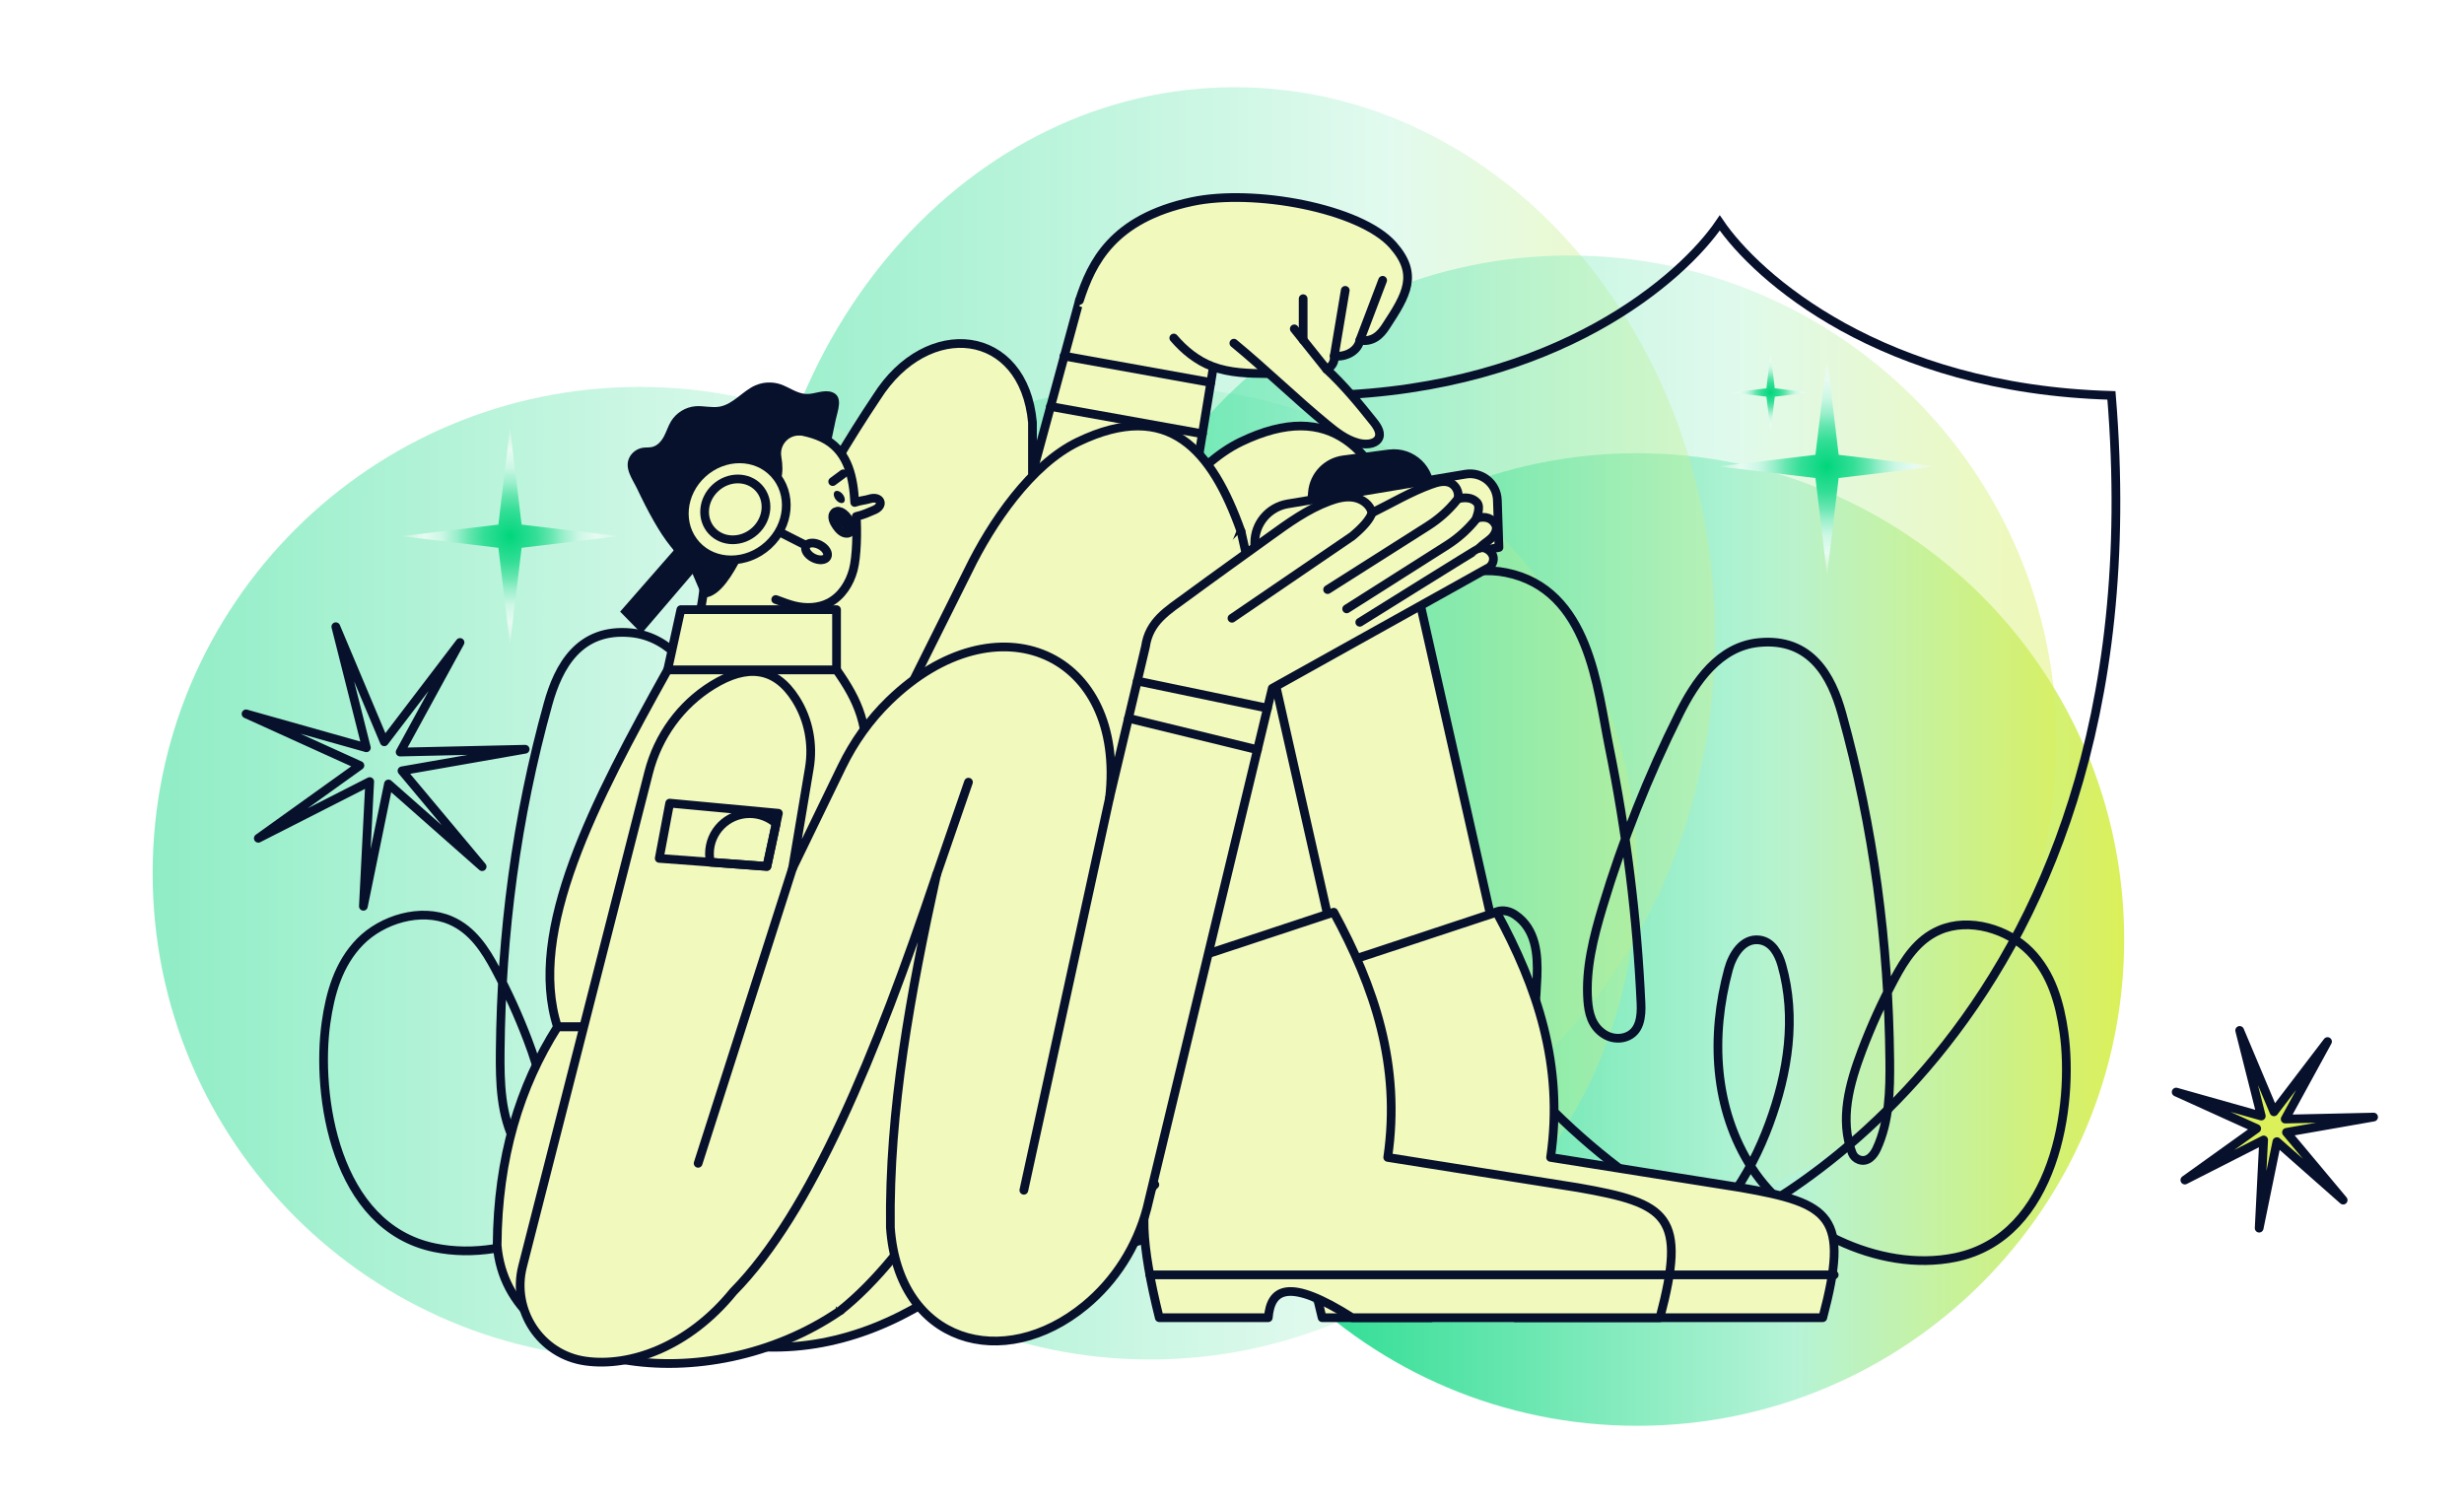 <svg width="565" height="345" viewBox="0 0 565 345" fill="none" xmlns="http://www.w3.org/2000/svg">
<g clip-path="url(#clip0_151_905)">
<g filter="url(#filter0_f_151_905)">
<path d="M375.4 326.939C437.077 326.939 487.077 277.017 487.077 215.436C487.077 153.854 437.077 103.932 375.4 103.932C313.722 103.932 263.723 153.854 263.723 215.436C263.723 277.017 313.722 326.939 375.4 326.939Z" fill="url(#paint0_linear_151_905)"/>
</g>
<g opacity="0.4" filter="url(#filter1_f_151_905)">
<path d="M283.161 271.731C343.951 271.731 393.232 215.379 393.232 145.866C393.232 76.352 343.951 20 283.161 20C222.37 20 173.09 76.352 173.09 145.866C173.09 215.379 222.37 271.731 283.161 271.731Z" fill="url(#paint1_linear_151_905)"/>
</g>
<g opacity="0.44" filter="url(#filter2_f_151_905)">
<path d="M263.724 311.731C325.401 311.731 375.401 261.809 375.401 200.228C375.401 138.646 325.401 88.725 263.724 88.725C202.046 88.725 152.047 138.646 152.047 200.228C152.047 261.809 202.046 311.731 263.724 311.731Z" fill="url(#paint2_linear_151_905)"/>
</g>
<g opacity="0.44" filter="url(#filter3_f_151_905)">
<path d="M146.677 311.731C208.355 311.731 258.354 261.809 258.354 200.228C258.354 138.646 208.355 88.725 146.677 88.725C84.999 88.725 35 138.646 35 200.228C35 261.809 84.999 311.731 146.677 311.731Z" fill="url(#paint3_linear_151_905)"/>
</g>
<g opacity="0.44" filter="url(#filter4_f_151_905)">
<path d="M359.903 281.596C421.581 281.596 471.58 231.674 471.58 170.092C471.58 108.511 421.581 58.589 359.903 58.589C298.226 58.589 248.226 108.511 248.226 170.092C248.226 231.674 298.226 281.596 359.903 281.596Z" fill="url(#paint4_linear_151_905)"/>
</g>
<path d="M301.978 205.15C302.053 188.817 305.165 172.498 311.161 157.002C313.795 150.198 317.105 143.38 322.85 138.186C328.596 132.992 337.238 129.678 345.352 131.305C364.507 135.15 366.271 157.95 368.977 171.244C372.935 190.695 375.382 210.374 376.285 230.106C376.42 233.058 376.096 236.679 372.75 237.8C371.092 238.355 369.22 238.048 367.801 237.124C364.934 235.256 364.278 232.231 364.073 229.359C363.556 222.127 365.386 214.929 367.493 207.914C372.032 192.803 377.915 177.991 385.071 163.649C388.704 156.368 394.157 148.234 403.305 147.342C415.253 146.178 419.981 155.109 422.348 163.612C429.646 189.826 433.06 216.281 433.326 243.2C433.394 250.042 433.261 257.069 430.33 263.429C429.643 264.918 428.253 266.636 426.284 265.926C425.526 265.652 424.973 265.077 424.715 264.406C421.774 256.767 424.066 248.514 426.923 240.947C429.038 235.345 431.523 229.848 434.377 224.493C436.725 220.087 439.632 215.503 444.655 213.314C451.573 210.298 460.453 213.082 465.456 218.181C470.46 223.279 472.33 230.111 473.264 236.736C475.599 253.317 471.282 283.571 448.425 288.329C430.522 292.056 410.282 281.072 401.768 267.917C392.924 254.252 392.23 237.524 396.349 222.288C397.231 219.024 399.588 215.038 403.437 215.537C406.391 215.92 407.863 218.788 408.574 221.285C411.975 233.248 410.024 245.948 405.69 257.686C401.284 269.613 393.917 281.37 381.654 288.097C369.393 294.823 351.465 294.933 341.561 285.769C335.486 280.147 333.325 272.222 332.108 264.617C329.27 246.893 330.493 228.134 340.001 212.222C341.092 210.395 342.66 208.374 345.475 208.928C346.196 209.07 346.852 209.387 347.433 209.78C352.23 213.029 352.647 218.855 352.447 224.001C352.03 234.731 350.346 245.425 347.431 255.865C345.918 261.278 344.04 266.695 340.654 271.44C334.365 280.251 323.139 286.028 311.305 287.82C310.886 287.883 310.468 287.942 310.047 287.995C291.85 290.339 274.418 280.763 269.058 265.614C267.475 261.136 266.089 256.69 265.507 253.437C263.074 239.843 262.063 226.419 263.69 212.679C264.111 209.129 264.735 205.456 267.015 202.475C269.295 199.495 273.687 197.42 277.635 198.51C280.339 199.256 282.327 201.326 283.39 203.591C284.452 205.858 284.722 208.331 284.98 210.765C286.639 226.4 285.009 241.039 280.94 256.409C278.828 264.388 276.184 275.958 268.16 281.327C259.781 286.934 246.63 287.087 236.72 285.587C224.887 283.795 213.66 278.018 207.371 269.207C203.985 264.462 202.106 259.045 200.594 253.632C197.678 243.193 195.993 232.5 195.577 221.768C195.377 216.621 195.793 210.796 200.592 207.547C201.173 207.152 201.829 206.837 202.55 206.695C205.365 206.141 206.932 208.162 208.024 209.989C217.531 225.899 218.755 244.66 215.917 262.384C214.7 269.991 212.539 277.915 206.463 283.536C196.559 292.698 178.632 292.589 166.371 285.864C154.109 279.139 146.74 267.38 142.335 255.453C137.999 243.715 136.048 231.015 139.45 219.052C140.16 216.555 141.633 213.687 144.588 213.304C148.437 212.805 150.794 216.791 151.676 220.055C155.793 235.291 155.101 252.019 146.256 265.684C137.743 278.839 117.503 289.823 99.599 286.094C76.743 281.335 72.426 251.082 74.761 234.501C75.694 227.876 77.565 221.045 82.568 215.946C87.572 210.847 96.452 208.064 103.369 211.079C108.394 213.269 111.3 217.852 113.647 222.259C116.443 227.506 118.885 232.888 120.973 238.373C123.761 245.695 126.081 253.682 123.672 261.146C123.222 262.537 122.268 264.149 120.32 263.814C119.399 263.656 118.646 263.084 118.261 262.347C114.781 255.69 114.626 248.224 114.699 240.967C114.965 214.048 118.378 187.593 125.676 161.379C128.044 152.876 132.773 143.943 144.72 145.109C153.867 146.001 159.321 154.136 162.954 161.416C170.11 175.758 175.992 190.57 180.531 205.681C182.639 212.697 184.469 219.894 183.951 227.126C183.745 229.998 183.089 233.023 180.223 234.891C178.804 235.815 176.934 236.121 175.275 235.567C171.929 234.448 171.605 230.827 171.74 227.873C172.645 208.141 175.089 188.462 179.048 169.011C181.754 155.717 183.518 132.917 202.672 129.072C210.786 127.443 219.429 130.759 225.174 135.953C230.92 141.147 234.23 147.965 236.863 154.769C242.86 170.265 245.972 186.583 246.046 202.917C244.785 185.06 247.767 167.488 252.717 150.113C254.673 143.248 257.208 136.307 262.282 130.748C267.357 125.191 275.464 121.22 283.603 122.161C286.576 122.505 289.498 123.518 291.671 125.298C295.38 128.34 296.38 133.028 297.112 137.389C300.7 158.734 301.835 183.582 301.982 205.15H301.978Z" stroke="#08112C" stroke-width="2" stroke-linecap="round" stroke-linejoin="round"/>
<path d="M418.945 82L421.606 104.292L443.89 106.95L421.606 109.612L418.945 131.9L416.284 109.612L394 106.95L416.284 104.292L418.945 82Z" fill="url(#paint5_radial_151_905)"/>
<path d="M406 80.996L406.96 89.039L415 89.998L406.96 90.959L406 99L405.04 90.959L397 89.998L405.04 89.039L406 80.996Z" fill="url(#paint6_radial_151_905)"/>
<path d="M110.556 198.726L89.071 179.764L83.323 207.812L84.776 179.219L59.229 192.22L82.525 175.528L56.417 163.69L84.011 171.467L77.004 143.705L88.118 170.096L105.486 147.316L91.753 172.448L120.419 171.802L92.177 176.75L110.556 198.726Z" stroke="#08112C" stroke-width="2" stroke-linecap="round" stroke-linejoin="round"/>
<path d="M537.293 275.193L522.097 261.782L518.03 281.62L519.059 261.395L500.99 270.591L517.466 258.784L499 250.412L518.519 255.912L513.561 236.277L521.423 254.943L533.709 238.832L523.993 256.606L544.269 256.15L524.293 259.65L537.293 275.193Z" fill="#DBF059"/>
<path d="M537.293 275.193L522.097 261.782L518.03 281.62L519.059 261.395L500.99 270.591L517.466 258.784L499 250.412L518.519 255.912L513.561 236.277L521.423 254.943L533.709 238.832L523.993 256.606L544.269 256.15L524.293 259.65L537.293 275.193Z" stroke="#08112C" stroke-width="2" stroke-linecap="round" stroke-linejoin="round"/>
<path d="M116.945 98L119.606 120.292L141.89 122.95L119.606 125.612L116.945 147.9L114.284 125.612L92 122.95L114.284 120.292L116.945 98Z" fill="url(#paint7_radial_151_905)"/>
<path d="M394.348 282C394.348 282 496.482 239.978 484.155 90.666C431.357 89.181 402.742 63.48 394.348 51.114C385.969 63.48 357.34 89.181 304.556 90.666C292.215 239.978 394.348 282 394.348 282Z" stroke="#08112C" stroke-width="2"/>
<path d="M176.446 135.114C180.922 125.363 186.098 115.387 191.647 105.979C194.627 100.925 197.75 95.957 201.015 91.082C212.653 72.636 234.769 75.18 236.746 96.868V108.516L247.521 68.883L280.377 71.008L254.095 231.334L193.414 234.784L136.776 224.023L176.446 135.116V135.114Z" fill="#F1F9BD"/>
<path d="M176.446 135.114C180.922 125.363 186.098 115.387 191.647 105.979C194.627 100.925 197.75 95.957 201.015 91.082C212.653 72.636 234.769 75.18 236.746 96.868V108.516L247.521 68.883L280.377 71.008L254.095 231.334L193.414 234.784L136.776 224.023L176.446 135.116V135.114Z" stroke="#08112C" stroke-width="2" stroke-linecap="round" stroke-linejoin="round"/>
<path d="M174.544 262.694L259.416 130.732C264.642 119.969 273.769 106.482 284.566 101.303C305.42 91.299 315.302 103.293 321.908 121.853C292 194.333 244.596 310.705 175.853 308.907L174.542 262.694H174.544Z" fill="#F1F9BD"/>
<path d="M174.544 262.694L259.416 130.732C264.642 119.969 273.769 106.482 284.566 101.303C305.42 91.299 315.302 103.293 321.908 121.853C292 194.333 244.596 310.705 175.853 308.907L174.542 262.694H174.544Z" stroke="#08112C" stroke-width="2" stroke-linecap="round" stroke-linejoin="round"/>
<path d="M321.908 121.854L347.399 234.781L297.917 245.923L278.853 165.093L321.908 121.854Z" fill="#F1F9BD"/>
<path d="M321.908 121.854L347.399 234.781L297.917 245.923L278.853 165.093" stroke="#08112C" stroke-width="2" stroke-linecap="round" stroke-linejoin="round"/>
<path d="M291.437 226.272L343.175 209.174C352.427 226.18 358.651 244.212 355.552 265.399L399.111 272.316C419.909 275.951 424.176 278.754 417.968 302.151H347.401C332.774 292.862 328.723 295.533 328.162 302.151H303.166C298.965 285.35 298.452 274.879 302.153 271.644C287.775 260.434 288.395 247.097 291.435 226.272H291.437Z" fill="#F1F9BD"/>
<path d="M291.437 226.272L343.175 209.174C352.427 226.18 358.651 244.212 355.552 265.399L399.111 272.316C419.909 275.951 424.176 278.754 417.968 302.151H347.401C332.774 292.862 328.723 295.533 328.162 302.151H303.166C298.965 285.35 298.452 274.879 302.153 271.644C287.775 260.434 288.395 247.097 291.435 226.272H291.437Z" stroke="#08112C" stroke-width="2" stroke-linecap="round" stroke-linejoin="round"/>
<path d="M153.097 153.593C136.289 183.737 120.777 213.439 127.833 235.472H186.992C201.678 175.759 201.876 167.906 191.818 153.593H153.097Z" fill="#F1F9BD"/>
<path d="M153.097 153.593C136.289 183.737 120.777 213.439 127.833 235.472H186.992C201.678 175.759 201.876 167.906 191.818 153.593H153.097Z" stroke="#08112C" stroke-width="2" stroke-linecap="round" stroke-linejoin="round"/>
<path d="M127.833 235.471C119.211 249.053 114.129 265.381 113.995 285.553C116.383 314.461 162.176 321.56 192.752 300.476L186.99 235.473H127.832L127.833 235.471Z" fill="#F1F9BD"/>
<path d="M127.833 235.471C119.211 249.053 114.129 265.381 113.995 285.553C116.383 314.461 162.176 321.56 192.752 300.476L186.99 235.473H127.832L127.833 235.471Z" stroke="#08112C" stroke-width="2" stroke-linecap="round" stroke-linejoin="round"/>
<path d="M153.731 267.671L222.073 130.733C227.299 119.971 236.425 106.484 247.223 101.305C268.077 91.3 277.958 103.295 284.564 121.855C254.656 194.335 225.166 274.599 192.75 300.476L153.729 267.673L153.731 267.671Z" fill="#F1F9BD"/>
<path d="M153.731 267.671L222.073 130.733C227.299 119.971 236.426 106.484 247.223 101.305C268.077 91.3 277.958 103.295 284.565 121.855C254.656 194.335 225.166 274.599 192.75 300.476" stroke="#08112C" stroke-width="2" stroke-linecap="round" stroke-linejoin="round"/>
<path d="M284.567 121.854L310.058 234.781L260.576 245.923L241.51 165.093L284.567 121.854Z" fill="#F1F9BD"/>
<path d="M284.567 121.854L310.058 234.781L260.576 245.923L241.51 165.093" stroke="#08112C" stroke-width="2" stroke-linecap="round" stroke-linejoin="round"/>
<path d="M254.093 226.272L305.831 209.174C315.084 226.18 321.308 244.212 318.209 265.399L361.768 272.316C382.566 275.951 386.832 278.754 380.624 302.151H310.058C295.431 292.862 291.38 295.533 290.819 302.151H265.822C261.622 285.35 261.109 274.879 264.81 271.644C250.431 260.434 251.052 247.097 254.092 226.272H254.093Z" fill="#F1F9BD"/>
<path d="M254.093 226.272L305.831 209.174C315.084 226.18 321.308 244.212 318.209 265.399L361.768 272.316C382.566 275.951 386.832 278.754 380.624 302.151H310.058C295.431 292.862 291.38 295.533 290.819 302.151H265.822C261.622 285.35 261.109 274.879 264.81 271.644C250.431 260.434 251.052 247.097 254.092 226.272H254.093Z" stroke="#08112C" stroke-width="2" stroke-linecap="round" stroke-linejoin="round"/>
<path d="M319.364 56.152C311.898 47.748 287.469 43.198 273.3 46.237C255.092 50.143 249.988 60.542 247.523 70.242L269.154 77.506C271.484 80.23 274.419 82.694 278.079 84.065C281.97 85.522 286.368 85.645 290.633 85.669L282.933 78.69C290.013 84.503 297.094 91.431 304.173 97.245C306.307 98.998 308.554 100.809 311.406 101.575C313.017 102.008 315.121 101.933 315.986 100.72C316.863 99.489 315.926 97.94 314.978 96.747C311.664 92.58 308.189 88.369 304.177 84.651C305.504 84.115 306.091 82.864 305.941 81.641C308.786 81.964 311.482 80.32 311.846 77.949C313.032 78.311 314.399 77.997 315.41 77.368C316.419 76.737 317.127 75.83 317.735 74.909C322.573 67.558 325.352 62.891 319.365 56.152H319.364Z" fill="#F1F9BD"/>
<path d="M247.521 68.882C250.314 60.252 255.09 50.143 273.298 46.239C287.467 43.2 311.896 47.751 319.362 56.153C325.349 62.891 322.569 67.56 317.732 74.911C317.125 75.834 316.417 76.74 315.406 77.369C314.397 78.001 313.028 78.314 311.843 77.951C311.48 80.322 308.782 81.966 305.938 81.642C306.088 82.864 305.501 84.117 304.174 84.653C308.186 88.369 311.661 92.582 314.974 96.749C315.924 97.942 316.861 99.49 315.982 100.722C315.118 101.934 313.013 102.01 311.403 101.577C308.548 100.811 306.304 99.001 304.169 97.246C297.089 91.433 290.008 84.505 282.929 78.691" stroke="#08112C" stroke-width="2" stroke-linecap="round" stroke-linejoin="round"/>
<path d="M290.631 85.671C286.366 85.646 281.968 85.524 278.077 84.067C274.415 82.695 271.481 80.232 269.152 77.508" stroke="#08112C" stroke-width="2" stroke-linecap="round" stroke-linejoin="round"/>
<path d="M304.177 84.653L296.784 75.409" stroke="#08112C" stroke-width="2" stroke-linecap="round" stroke-linejoin="round"/>
<path d="M305.941 81.642L308.466 66.581" stroke="#08112C" stroke-width="2" stroke-linecap="round" stroke-linejoin="round"/>
<path d="M311.844 77.951L317.042 64.277" stroke="#08112C" stroke-width="2" stroke-linecap="round" stroke-linejoin="round"/>
<path d="M298.815 77.951V68.495" stroke="#08112C" stroke-width="2" stroke-linecap="round" stroke-linejoin="round"/>
<path d="M300.48 118.494L300.946 112.908C301.267 109.052 304.24 105.943 308.083 105.442L318.541 104.082C323.746 103.406 328.247 107.703 327.803 112.924L327.681 114.368L300.48 118.493V118.494Z" fill="#08112C"/>
<path d="M300.48 118.494L300.946 112.908C301.267 109.052 304.24 105.943 308.083 105.442L318.541 104.082C323.746 103.406 328.247 107.703 327.803 112.924L327.681 114.368L300.48 118.493V118.494Z" stroke="#08112C" stroke-width="2" stroke-linecap="round" stroke-linejoin="round"/>
<path d="M287.722 135.475V124.45C287.722 120.037 290.916 116.269 295.275 115.542L336.054 108.727C339.789 108.102 343.222 110.905 343.349 114.684L343.718 125.533L287.722 135.475Z" fill="#F1F9BD"/>
<path d="M287.722 135.475V124.45C287.722 120.037 290.916 116.269 295.275 115.542L336.054 108.727C339.789 108.102 343.222 110.905 343.349 114.684L343.718 125.533L287.722 135.475V135.475Z" stroke="#08112C" stroke-width="2" stroke-linecap="round" stroke-linejoin="round"/>
<path d="M339.242 125.694C339.982 124.828 341.014 124.269 341.852 123.498C342.691 122.727 343.357 121.57 343.016 120.483C342.22 118.817 340.727 118.271 338.551 118.823C338.361 118.934 339.733 116.337 338.626 115.176C337.519 114.016 335.867 114.003 334.303 114.367C334.685 112.919 333.854 111.251 332.468 110.683C331.081 110.115 329.509 110.596 328.098 111.105C323.491 112.765 319 115.434 314.609 117.599C314.193 115.719 312.358 114.396 310.457 114.072C308.556 113.748 306.61 114.246 304.804 114.917C299.807 116.773 295.419 119.935 291.101 123.059C284.803 127.615 278.466 132.123 272.204 136.731C267.743 140.013 263.495 142.448 262.657 148.301L254.424 182.942C258.206 149.641 228.632 136.666 203.88 160.692C199.396 165.044 195.757 170.186 193.03 175.805L181.738 199.078L185.58 176.149C186.5 170.667 185.434 165.013 182.46 160.315C177.797 152.948 171.355 152.202 163.401 157.089C156.079 161.587 150.865 168.829 148.742 177.146L119.828 290.391C117.258 300.456 123.934 310.646 134.236 312.098C144.569 313.555 157.949 308.751 168.154 296.188C186.008 278.066 200.825 241.931 214.758 200.547C208.831 227.526 203.824 254.505 204.167 281.468C206.023 307.999 230.057 314.812 248.814 299.352C255.752 293.633 260.659 285.83 262.984 277.15L291.725 157.839L340.998 130.36C342.125 129.92 342.75 128.497 342.312 127.372C341.873 126.247 340.369 125.256 339.24 125.693L339.242 125.694Z" fill="#F1F9BD"/>
<path d="M339.242 125.694C339.982 124.828 341.014 124.269 341.852 123.498C342.691 122.727 343.357 121.57 343.016 120.483C342.22 118.817 340.727 118.271 338.551 118.823C338.361 118.934 339.733 116.337 338.626 115.176C337.519 114.016 335.867 114.003 334.303 114.367C334.685 112.919 333.854 111.251 332.468 110.683C331.081 110.115 329.509 110.596 328.098 111.105C323.491 112.765 319 115.434 314.609 117.599C314.193 115.719 312.358 114.396 310.457 114.072C308.556 113.748 306.61 114.246 304.804 114.917C299.807 116.773 295.419 119.935 291.101 123.059C284.803 127.615 278.466 132.123 272.204 136.731C267.743 140.013 263.495 142.448 262.657 148.301L254.424 182.942C258.206 149.641 228.632 136.666 203.88 160.692C199.396 165.044 195.757 170.186 193.03 175.805L181.738 199.078L185.58 176.149C186.5 170.667 185.434 165.013 182.46 160.315C177.797 152.948 171.355 152.202 163.401 157.089C156.079 161.587 150.865 168.829 148.742 177.146L119.828 290.391C117.258 300.456 123.934 310.646 134.236 312.098C144.569 313.555 157.949 308.751 168.154 296.188C186.008 278.066 200.825 241.931 214.758 200.547C208.831 227.526 203.824 254.505 204.167 281.468C206.023 307.999 230.057 314.812 248.814 299.352C255.752 293.633 260.659 285.83 262.984 277.15L291.725 157.839L340.998 130.36C342.125 129.92 342.75 128.497 342.312 127.372C341.873 126.247 340.369 125.256 339.24 125.693L339.242 125.694Z" stroke="#08112C" stroke-width="2" stroke-linecap="round" stroke-linejoin="round"/>
<path d="M181.739 199.08L160.083 266.752" stroke="#08112C" stroke-width="2" stroke-linecap="round" stroke-linejoin="round"/>
<path d="M254.425 182.943L234.771 272.929" stroke="#08112C" stroke-width="2" stroke-linecap="round" stroke-linejoin="round"/>
<path d="M214.761 200.55L222.073 179.353" stroke="#08112C" stroke-width="2" stroke-linecap="round" stroke-linejoin="round"/>
<path d="M314.611 117.601C314.132 119.001 312.719 120.748 310.058 122.96L282.493 141.766" stroke="#08112C" stroke-width="2" stroke-linecap="round" stroke-linejoin="round"/>
<path d="M334.304 114.37L334.078 114.65C332.205 116.983 329.957 118.992 327.428 120.597L304.425 135.193" stroke="#08112C" stroke-width="2" stroke-linecap="round" stroke-linejoin="round"/>
<path d="M338.674 118.792L338.448 119.072C336.574 121.405 334.326 123.414 331.798 125.02L308.794 139.616" stroke="#08112C" stroke-width="2" stroke-linecap="round" stroke-linejoin="round"/>
<path d="M339.241 125.694C339.015 125.694 311.798 142.691 311.798 142.691" stroke="#08112C" stroke-width="2" stroke-linecap="round" stroke-linejoin="round"/>
<path d="M177.976 188.848L175.855 198.672L162.884 197.706C162.75 197.083 162.681 196.438 162.681 195.776C162.681 190.69 166.811 186.569 171.903 186.569C174.228 186.569 176.352 187.428 177.976 188.848Z" stroke="#08112C" stroke-width="2" stroke-linecap="round" stroke-linejoin="round"/>
<path d="M178.487 186.483L177.976 188.848L175.855 198.672L162.884 197.706L151.167 196.832L153.559 184.16L178.487 186.483Z" stroke="#08112C" stroke-width="2" stroke-linecap="round" stroke-linejoin="round"/>
<path d="M161.602 129.941C161.694 137.653 159.846 144.888 156.489 151.753L186.157 153.593C187.52 149.143 187.497 142.494 187.025 135.132L161.602 129.943V129.941Z" fill="#F1F9BD"/>
<path d="M161.602 129.941C161.694 137.653 159.846 144.888 156.489 151.753L186.157 153.593C187.52 149.143 187.497 142.494 187.025 135.132L161.602 129.943V129.941Z" stroke="#08112C" stroke-width="2" stroke-linecap="round" stroke-linejoin="round"/>
<path d="M170.496 134.035C172.79 135.541 179.401 138.218 182.063 138.886C184.727 139.554 187.656 139.479 190.094 138.217C192.946 136.739 194.82 133.791 195.655 130.692C196.49 127.592 196.563 121.631 196.331 118.43C198.133 118.029 199.412 117.372 200.394 116.975C202.935 115.949 201.961 113.565 199.317 114.426C198.469 114.701 197.316 114.756 195.992 115.212C195.702 109.76 194.58 103.911 189.532 100.902C186.88 99.32 183.744 98.806 180.693 98.32C165.315 95.483 153.919 102.174 153.879 119.177C153.873 121.74 154.498 124.279 155.778 126.499C158.26 130.803 162.124 132.387 170.494 134.035H170.496Z" fill="#F1F9BD"/>
<path d="M177.877 137.47C179.535 138.11 181.073 138.637 182.063 138.886C184.727 139.554 187.656 139.479 190.094 138.217C192.946 136.739 194.82 133.791 195.655 130.692C196.49 127.592 196.563 121.631 196.331 118.43C198.133 118.029 199.412 117.372 200.394 116.975C202.935 115.949 201.961 113.565 199.317 114.426C198.469 114.701 197.316 114.756 195.992 115.212C195.702 109.76 194.58 103.911 189.532 100.902C186.88 99.32 183.744 98.806 180.693 98.32C165.315 95.483 153.919 102.174 153.879 119.177C153.873 121.74 154.498 124.279 155.778 126.499C157.27 129.086 159.261 130.69 162.432 131.917" stroke="#08112C" stroke-width="2" stroke-linecap="round" stroke-linejoin="round"/>
<path d="M195.208 121.586C195.204 121.594 195.201 121.603 195.196 121.611C195.104 121.843 194.945 122.052 194.725 122.173C194.548 122.27 194.342 122.304 194.139 122.299C193.165 122.281 192.405 121.476 191.838 120.686C191.286 119.918 190.383 118.329 191.415 117.525C191.475 117.477 191.542 117.432 191.618 117.39C191.973 117.192 192.421 117.26 192.794 117.419C193.621 117.776 194.206 118.527 194.682 119.291C195.114 119.982 195.498 120.824 195.208 121.586V121.586Z" stroke="#08112C" stroke-width="2" stroke-linecap="round" stroke-linejoin="round"/>
<path d="M195.209 121.586C195.205 121.594 195.202 121.603 195.197 121.611C193.911 120.219 192.435 118.623 191.416 117.525C191.476 117.477 191.543 117.432 191.619 117.39C191.974 117.192 192.422 117.26 192.795 117.419C193.622 117.776 194.207 118.527 194.683 119.291C195.115 119.982 195.499 120.824 195.209 121.586V121.586Z" stroke="#08112C" stroke-width="2" stroke-linecap="round" stroke-linejoin="round"/>
<path d="M193.234 113.346C193.781 114.043 193.871 114.882 193.439 115.22C193.007 115.558 192.212 115.268 191.665 114.572C191.119 113.875 191.028 113.037 191.46 112.698C191.894 112.36 192.688 112.65 193.234 113.346Z" fill="#08112C"/>
<path d="M190.514 101.556C190.884 99.796 191.254 98.035 191.625 96.275C192.039 94.309 193.474 90.937 190.855 89.945C189.902 89.584 188.84 89.702 187.842 89.901C186.844 90.103 185.844 90.384 184.826 90.338C182.719 90.239 180.948 88.779 178.947 88.111C177.077 87.488 174.976 87.586 173.173 88.385C170.253 89.676 168.152 92.678 165.007 93.244C163.193 93.569 161.329 93.009 159.491 93.15C157.216 93.326 155.058 94.647 153.873 96.594C153.22 97.666 152.859 98.888 152.278 100.001C151.698 101.113 150.811 102.171 149.594 102.478C148.899 102.654 148.163 102.567 147.452 102.665C146.132 102.847 144.924 103.708 144.324 104.897C143.065 107.389 145.079 109.929 146.125 112.133C147.309 114.629 148.549 117.102 149.921 119.501C151.088 121.54 152.349 123.543 153.831 125.372C154.442 126.126 155.091 126.853 155.798 127.518C156.198 127.893 157.522 128.581 157.717 129.035L161.136 137.035C167.312 137.279 171.83 123.278 176.848 113.566C179.108 111.612 179.85 108.645 179.163 104.728C178.747 102.35 180.416 100.097 182.824 99.885C184.807 99.711 187.322 100.278 190.177 101.316L190.515 101.559L190.514 101.556Z" fill="#08112C"/>
<path d="M178.486 121.854L184.62 124.965" stroke="#08112C" stroke-width="2" stroke-linecap="round" stroke-linejoin="round"/>
<path d="M189.651 127.679C190.07 126.863 189.327 125.647 187.991 124.964C186.656 124.28 185.234 124.389 184.815 125.205C184.395 126.022 185.138 127.238 186.474 127.921C187.809 128.604 189.232 128.496 189.651 127.679Z" fill="#F1F9BD"/>
<path d="M189.651 127.679C190.07 126.863 189.327 125.647 187.991 124.964C186.656 124.28 185.234 124.389 184.815 125.205C184.395 126.022 185.138 127.238 186.474 127.921C187.809 128.604 189.232 128.496 189.651 127.679Z" stroke="#08112C" stroke-width="2" stroke-linecap="round" stroke-linejoin="round"/>
<path d="M157.89 122.313L142.199 140.253L147.111 145.267L162.889 126.839L157.89 122.313Z" fill="#08112C"/>
<path d="M176.13 125.026C181.075 120.517 181.714 113.179 177.559 108.636C173.403 104.094 166.026 104.068 161.081 108.577C156.137 113.087 155.497 120.425 159.653 124.967C163.809 129.509 171.186 129.536 176.13 125.026Z" fill="#F1F9BD"/>
<path d="M176.13 125.026C181.075 120.517 181.714 113.179 177.559 108.636C173.403 104.094 166.026 104.068 161.081 108.577C156.137 113.087 155.497 120.425 159.653 124.967C163.809 129.509 171.186 129.536 176.13 125.026Z" stroke="#08112C" stroke-width="2" stroke-linecap="round" stroke-linejoin="round"/>
<path d="M173.135 121.751C176.112 119.036 176.497 114.619 173.995 111.885C171.494 109.15 167.053 109.135 164.076 111.849C161.1 114.564 160.714 118.981 163.216 121.716C165.718 124.45 170.158 124.466 173.135 121.751Z" stroke="#08112C" stroke-width="2" stroke-linecap="round" stroke-linejoin="round"/>
<path d="M190.942 110.429L193.361 108.64" stroke="#08112C" stroke-width="2" stroke-linecap="round" stroke-linejoin="round"/>
<path d="M156.123 139.793H191.818V153.593H153.098L156.123 139.793Z" fill="#F1F9BD"/>
<path d="M156.123 139.793H191.818V153.593H153.098L156.123 139.793Z" stroke="#08112C" stroke-width="2" stroke-linecap="round" stroke-linejoin="round"/>
<path d="M260.79 156.161L290.631 162.388" stroke="#08112C" stroke-width="2" stroke-linecap="round" stroke-linejoin="round"/>
<path d="M258.762 164.699L288.335 171.918" stroke="#08112C" stroke-width="2" stroke-linecap="round" stroke-linejoin="round"/>
<path d="M263.656 292.334H420.587" stroke="#08112C" stroke-width="2" stroke-linecap="round" stroke-linejoin="round"/>
<path d="M243.979 81.642L277.638 87.705" stroke="#08112C" stroke-width="2" stroke-linecap="round" stroke-linejoin="round"/>
<path d="M240.869 93.202L275.711 99.468" stroke="#08112C" stroke-width="2" stroke-linecap="round" stroke-linejoin="round"/>
</g>
<defs>
<filter id="filter0_f_151_905" x="203.723" y="43.932" width="343.354" height="343.006" filterUnits="userSpaceOnUse" color-interpolation-filters="sRGB">
<feFlood flood-opacity="0" result="BackgroundImageFix"/>
<feBlend mode="normal" in="SourceGraphic" in2="BackgroundImageFix" result="shape"/>
<feGaussianBlur stdDeviation="30" result="effect1_foregroundBlur_151_905"/>
</filter>
<filter id="filter1_f_151_905" x="113.09" y="-40" width="340.142" height="371.731" filterUnits="userSpaceOnUse" color-interpolation-filters="sRGB">
<feFlood flood-opacity="0" result="BackgroundImageFix"/>
<feBlend mode="normal" in="SourceGraphic" in2="BackgroundImageFix" result="shape"/>
<feGaussianBlur stdDeviation="30" result="effect1_foregroundBlur_151_905"/>
</filter>
<filter id="filter2_f_151_905" x="92.047" y="28.725" width="343.354" height="343.006" filterUnits="userSpaceOnUse" color-interpolation-filters="sRGB">
<feFlood flood-opacity="0" result="BackgroundImageFix"/>
<feBlend mode="normal" in="SourceGraphic" in2="BackgroundImageFix" result="shape"/>
<feGaussianBlur stdDeviation="30" result="effect1_foregroundBlur_151_905"/>
</filter>
<filter id="filter3_f_151_905" x="-25" y="28.725" width="343.354" height="343.006" filterUnits="userSpaceOnUse" color-interpolation-filters="sRGB">
<feFlood flood-opacity="0" result="BackgroundImageFix"/>
<feBlend mode="normal" in="SourceGraphic" in2="BackgroundImageFix" result="shape"/>
<feGaussianBlur stdDeviation="30" result="effect1_foregroundBlur_151_905"/>
</filter>
<filter id="filter4_f_151_905" x="188.226" y="-1.411" width="343.354" height="343.006" filterUnits="userSpaceOnUse" color-interpolation-filters="sRGB">
<feFlood flood-opacity="0" result="BackgroundImageFix"/>
<feBlend mode="normal" in="SourceGraphic" in2="BackgroundImageFix" result="shape"/>
<feGaussianBlur stdDeviation="30" result="effect1_foregroundBlur_151_905"/>
</filter>
<linearGradient id="paint0_linear_151_905" x1="263.723" y1="215.436" x2="487.077" y2="215.436" gradientUnits="userSpaceOnUse">
<stop stop-color="#00D67C"/>
<stop offset="0.661" stop-color="#B6F3D7"/>
<stop offset="1" stop-color="#DBF059"/>
</linearGradient>
<linearGradient id="paint1_linear_151_905" x1="173.09" y1="145.866" x2="393.232" y2="145.866" gradientUnits="userSpaceOnUse">
<stop stop-color="#00D67C"/>
<stop offset="0.661" stop-color="#B6F3D7"/>
<stop offset="1" stop-color="#DBF059"/>
</linearGradient>
<linearGradient id="paint2_linear_151_905" x1="152.047" y1="200.228" x2="375.401" y2="200.228" gradientUnits="userSpaceOnUse">
<stop stop-color="#00D67C"/>
<stop offset="0.661" stop-color="#B6F3D7"/>
<stop offset="1" stop-color="#DBF059"/>
</linearGradient>
<linearGradient id="paint3_linear_151_905" x1="35" y1="200.228" x2="258.354" y2="200.228" gradientUnits="userSpaceOnUse">
<stop stop-color="#00D67C"/>
<stop offset="0.661" stop-color="#B6F3D7"/>
<stop offset="1" stop-color="#DBF059"/>
</linearGradient>
<linearGradient id="paint4_linear_151_905" x1="248.226" y1="170.092" x2="471.58" y2="170.092" gradientUnits="userSpaceOnUse">
<stop stop-color="#00D67C"/>
<stop offset="0.661" stop-color="#B6F3D7"/>
<stop offset="1" stop-color="#DBF059"/>
</linearGradient>
<radialGradient id="paint5_radial_151_905" cx="0" cy="0" r="1" gradientUnits="userSpaceOnUse" gradientTransform="translate(418.945 106.95) scale(24.945 24.95)">
<stop stop-color="#00D67C"/>
<stop offset="0.24" stop-color="#33DE96"/>
<stop offset="0.38" stop-color="#66E6B0"/>
<stop offset="0.49" stop-color="#99EFCB"/>
<stop offset="0.63" stop-color="#CCF7E5"/>
<stop offset="0.792" stop-color="#E6FBF2"/>
<stop offset="1" stop-color="#F9F9F9" stop-opacity="0.1"/>
</radialGradient>
<radialGradient id="paint6_radial_151_905" cx="0" cy="0" r="1" gradientUnits="userSpaceOnUse" gradientTransform="translate(406 89.998) scale(9 9.002)">
<stop stop-color="#00D67C"/>
<stop offset="0.24" stop-color="#33DE96"/>
<stop offset="0.38" stop-color="#66E6B0"/>
<stop offset="0.49" stop-color="#99EFCB"/>
<stop offset="0.63" stop-color="#CCF7E5"/>
<stop offset="0.792" stop-color="#E6FBF2"/>
<stop offset="1" stop-color="#F9F9F9" stop-opacity="0.1"/>
</radialGradient>
<radialGradient id="paint7_radial_151_905" cx="0" cy="0" r="1" gradientUnits="userSpaceOnUse" gradientTransform="translate(116.945 122.95) scale(24.945 24.95)">
<stop stop-color="#00D67C"/>
<stop offset="0.24" stop-color="#33DE96"/>
<stop offset="0.38" stop-color="#66E6B0"/>
<stop offset="0.49" stop-color="#99EFCB"/>
<stop offset="0.63" stop-color="#CCF7E5"/>
<stop offset="0.792" stop-color="#E6FBF2"/>
<stop offset="1" stop-color="#F9F9F9" stop-opacity="0.1"/>
</radialGradient>
<clipPath id="clip0_151_905">
<rect width="565" height="345" fill="white"/>
</clipPath>
</defs>
</svg>

